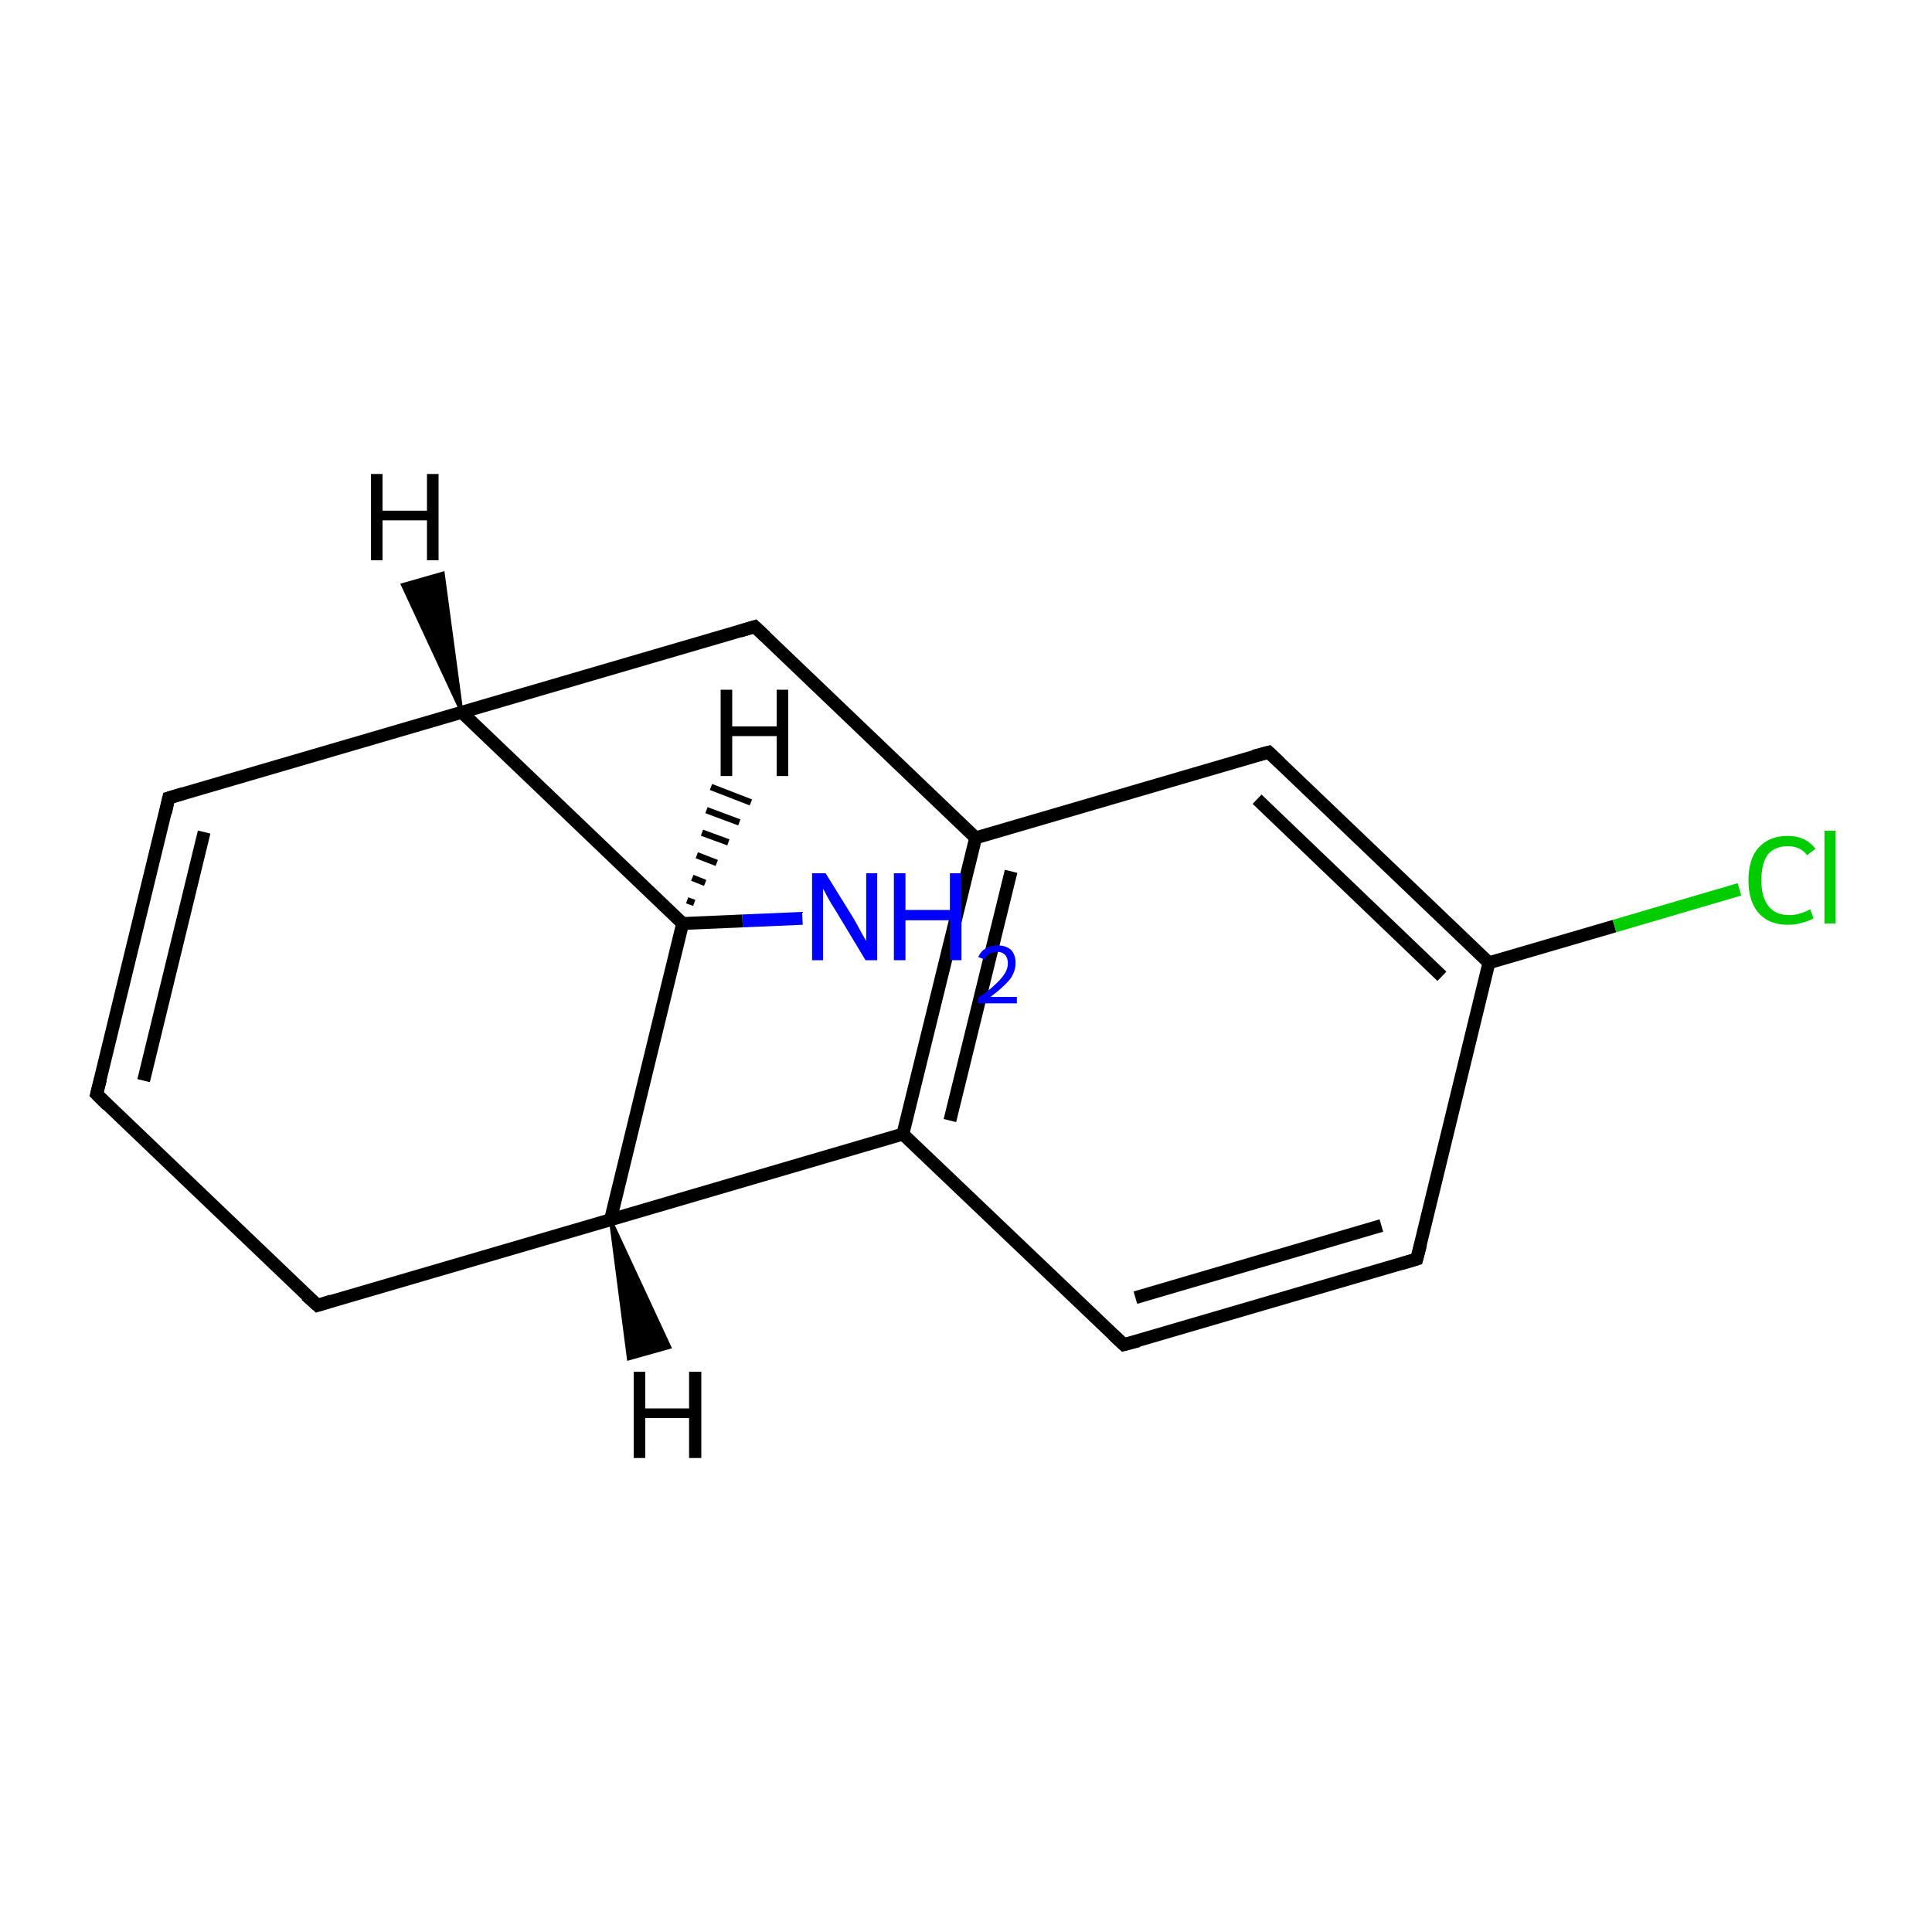 <?xml version='1.0' encoding='iso-8859-1'?>
<svg version='1.1' baseProfile='full'
              xmlns='http://www.w3.org/2000/svg'
                      xmlns:rdkit='http://www.rdkit.org/xml'
                      xmlns:xlink='http://www.w3.org/1999/xlink'
                  xml:space='preserve'
width='300px' height='300px' viewBox='0 0 300 300'>
<!-- END OF HEADER -->
<rect style='opacity:1.0;fill:#FFFFFF;stroke:none' width='300.0' height='300.0' x='0.0' y='0.0'> </rect>
<path class='bond-0 atom-0 atom-1' d='M 49.3,202.7 L 15.0,169.9' style='fill:none;fill-rule:evenodd;stroke:#000000;stroke-width:2.0px;stroke-linecap:butt;stroke-linejoin:miter;stroke-opacity:1' />
<path class='bond-1 atom-1 atom-2' d='M 15.0,169.9 L 26.2,123.9' style='fill:none;fill-rule:evenodd;stroke:#000000;stroke-width:2.0px;stroke-linecap:butt;stroke-linejoin:miter;stroke-opacity:1' />
<path class='bond-1 atom-1 atom-2' d='M 22.3,167.8 L 31.7,129.2' style='fill:none;fill-rule:evenodd;stroke:#000000;stroke-width:2.0px;stroke-linecap:butt;stroke-linejoin:miter;stroke-opacity:1' />
<path class='bond-2 atom-2 atom-3' d='M 26.2,123.9 L 71.7,110.6' style='fill:none;fill-rule:evenodd;stroke:#000000;stroke-width:2.0px;stroke-linecap:butt;stroke-linejoin:miter;stroke-opacity:1' />
<path class='bond-3 atom-3 atom-4' d='M 71.7,110.6 L 117.2,97.3' style='fill:none;fill-rule:evenodd;stroke:#000000;stroke-width:2.0px;stroke-linecap:butt;stroke-linejoin:miter;stroke-opacity:1' />
<path class='bond-4 atom-4 atom-5' d='M 117.2,97.3 L 151.5,130.1' style='fill:none;fill-rule:evenodd;stroke:#000000;stroke-width:2.0px;stroke-linecap:butt;stroke-linejoin:miter;stroke-opacity:1' />
<path class='bond-5 atom-5 atom-6' d='M 151.5,130.1 L 140.2,176.1' style='fill:none;fill-rule:evenodd;stroke:#000000;stroke-width:2.0px;stroke-linecap:butt;stroke-linejoin:miter;stroke-opacity:1' />
<path class='bond-5 atom-5 atom-6' d='M 157.0,135.3 L 147.5,174.0' style='fill:none;fill-rule:evenodd;stroke:#000000;stroke-width:2.0px;stroke-linecap:butt;stroke-linejoin:miter;stroke-opacity:1' />
<path class='bond-6 atom-6 atom-7' d='M 140.2,176.1 L 94.8,189.4' style='fill:none;fill-rule:evenodd;stroke:#000000;stroke-width:2.0px;stroke-linecap:butt;stroke-linejoin:miter;stroke-opacity:1' />
<path class='bond-7 atom-7 atom-8' d='M 94.8,189.4 L 106.0,143.4' style='fill:none;fill-rule:evenodd;stroke:#000000;stroke-width:2.0px;stroke-linecap:butt;stroke-linejoin:miter;stroke-opacity:1' />
<path class='bond-8 atom-8 atom-9' d='M 106.0,143.4 L 115.3,143.0' style='fill:none;fill-rule:evenodd;stroke:#000000;stroke-width:2.0px;stroke-linecap:butt;stroke-linejoin:miter;stroke-opacity:1' />
<path class='bond-8 atom-8 atom-9' d='M 115.3,143.0 L 124.6,142.6' style='fill:none;fill-rule:evenodd;stroke:#0000FF;stroke-width:2.0px;stroke-linecap:butt;stroke-linejoin:miter;stroke-opacity:1' />
<path class='bond-9 atom-6 atom-10' d='M 140.2,176.1 L 174.5,208.8' style='fill:none;fill-rule:evenodd;stroke:#000000;stroke-width:2.0px;stroke-linecap:butt;stroke-linejoin:miter;stroke-opacity:1' />
<path class='bond-10 atom-10 atom-11' d='M 174.5,208.8 L 220.0,195.5' style='fill:none;fill-rule:evenodd;stroke:#000000;stroke-width:2.0px;stroke-linecap:butt;stroke-linejoin:miter;stroke-opacity:1' />
<path class='bond-10 atom-10 atom-11' d='M 176.3,201.5 L 214.5,190.3' style='fill:none;fill-rule:evenodd;stroke:#000000;stroke-width:2.0px;stroke-linecap:butt;stroke-linejoin:miter;stroke-opacity:1' />
<path class='bond-11 atom-11 atom-12' d='M 220.0,195.5 L 231.2,149.5' style='fill:none;fill-rule:evenodd;stroke:#000000;stroke-width:2.0px;stroke-linecap:butt;stroke-linejoin:miter;stroke-opacity:1' />
<path class='bond-12 atom-12 atom-13' d='M 231.2,149.5 L 197.0,116.8' style='fill:none;fill-rule:evenodd;stroke:#000000;stroke-width:2.0px;stroke-linecap:butt;stroke-linejoin:miter;stroke-opacity:1' />
<path class='bond-12 atom-12 atom-13' d='M 223.9,151.6 L 195.2,124.1' style='fill:none;fill-rule:evenodd;stroke:#000000;stroke-width:2.0px;stroke-linecap:butt;stroke-linejoin:miter;stroke-opacity:1' />
<path class='bond-13 atom-12 atom-14' d='M 231.2,149.5 L 250.7,143.8' style='fill:none;fill-rule:evenodd;stroke:#000000;stroke-width:2.0px;stroke-linecap:butt;stroke-linejoin:miter;stroke-opacity:1' />
<path class='bond-13 atom-12 atom-14' d='M 250.7,143.8 L 270.1,138.1' style='fill:none;fill-rule:evenodd;stroke:#00CC00;stroke-width:2.0px;stroke-linecap:butt;stroke-linejoin:miter;stroke-opacity:1' />
<path class='bond-14 atom-7 atom-0' d='M 94.8,189.4 L 49.3,202.7' style='fill:none;fill-rule:evenodd;stroke:#000000;stroke-width:2.0px;stroke-linecap:butt;stroke-linejoin:miter;stroke-opacity:1' />
<path class='bond-15 atom-8 atom-3' d='M 106.0,143.4 L 71.7,110.6' style='fill:none;fill-rule:evenodd;stroke:#000000;stroke-width:2.0px;stroke-linecap:butt;stroke-linejoin:miter;stroke-opacity:1' />
<path class='bond-16 atom-13 atom-5' d='M 197.0,116.8 L 151.5,130.1' style='fill:none;fill-rule:evenodd;stroke:#000000;stroke-width:2.0px;stroke-linecap:butt;stroke-linejoin:miter;stroke-opacity:1' />
<path class='bond-17 atom-3 atom-15' d='M 71.7,110.6 L 62.5,90.8 L 68.8,89.0 Z' style='fill:#000000;fill-rule:evenodd;fill-opacity:1;stroke:#000000;stroke-width:0.5px;stroke-linecap:butt;stroke-linejoin:miter;stroke-miterlimit:10;stroke-opacity:1;' />
<path class='bond-18 atom-7 atom-16' d='M 94.8,189.4 L 104.0,209.2 L 97.6,211.0 Z' style='fill:#000000;fill-rule:evenodd;fill-opacity:1;stroke:#000000;stroke-width:0.5px;stroke-linecap:butt;stroke-linejoin:miter;stroke-miterlimit:10;stroke-opacity:1;' />
<path class='bond-19 atom-8 atom-17' d='M 106.7,139.8 L 107.8,140.2' style='fill:none;fill-rule:evenodd;stroke:#000000;stroke-width:1.0px;stroke-linecap:butt;stroke-linejoin:miter;stroke-opacity:1' />
<path class='bond-19 atom-8 atom-17' d='M 107.5,136.3 L 109.5,137.1' style='fill:none;fill-rule:evenodd;stroke:#000000;stroke-width:1.0px;stroke-linecap:butt;stroke-linejoin:miter;stroke-opacity:1' />
<path class='bond-19 atom-8 atom-17' d='M 108.2,132.8 L 111.3,134.0' style='fill:none;fill-rule:evenodd;stroke:#000000;stroke-width:1.0px;stroke-linecap:butt;stroke-linejoin:miter;stroke-opacity:1' />
<path class='bond-19 atom-8 atom-17' d='M 109.0,129.3 L 113.1,130.8' style='fill:none;fill-rule:evenodd;stroke:#000000;stroke-width:1.0px;stroke-linecap:butt;stroke-linejoin:miter;stroke-opacity:1' />
<path class='bond-19 atom-8 atom-17' d='M 109.7,125.8 L 114.8,127.7' style='fill:none;fill-rule:evenodd;stroke:#000000;stroke-width:1.0px;stroke-linecap:butt;stroke-linejoin:miter;stroke-opacity:1' />
<path class='bond-19 atom-8 atom-17' d='M 110.4,122.2 L 116.6,124.6' style='fill:none;fill-rule:evenodd;stroke:#000000;stroke-width:1.0px;stroke-linecap:butt;stroke-linejoin:miter;stroke-opacity:1' />
<path d='M 47.5,201.1 L 49.3,202.7 L 51.5,202.0' style='fill:none;stroke:#000000;stroke-width:2.0px;stroke-linecap:butt;stroke-linejoin:miter;stroke-miterlimit:10;stroke-opacity:1;' />
<path d='M 16.7,171.6 L 15.0,169.9 L 15.6,167.6' style='fill:none;stroke:#000000;stroke-width:2.0px;stroke-linecap:butt;stroke-linejoin:miter;stroke-miterlimit:10;stroke-opacity:1;' />
<path d='M 25.7,126.2 L 26.2,123.9 L 28.5,123.2' style='fill:none;stroke:#000000;stroke-width:2.0px;stroke-linecap:butt;stroke-linejoin:miter;stroke-miterlimit:10;stroke-opacity:1;' />
<path d='M 114.9,98.0 L 117.2,97.3 L 118.9,98.9' style='fill:none;stroke:#000000;stroke-width:2.0px;stroke-linecap:butt;stroke-linejoin:miter;stroke-miterlimit:10;stroke-opacity:1;' />
<path d='M 172.8,207.2 L 174.5,208.8 L 176.8,208.2' style='fill:none;stroke:#000000;stroke-width:2.0px;stroke-linecap:butt;stroke-linejoin:miter;stroke-miterlimit:10;stroke-opacity:1;' />
<path d='M 217.7,196.2 L 220.0,195.5 L 220.6,193.2' style='fill:none;stroke:#000000;stroke-width:2.0px;stroke-linecap:butt;stroke-linejoin:miter;stroke-miterlimit:10;stroke-opacity:1;' />
<path d='M 198.7,118.4 L 197.0,116.8 L 194.7,117.4' style='fill:none;stroke:#000000;stroke-width:2.0px;stroke-linecap:butt;stroke-linejoin:miter;stroke-miterlimit:10;stroke-opacity:1;' />
<path class='atom-9' d='M 128.2 135.6
L 132.6 142.7
Q 133.0 143.4, 133.7 144.7
Q 134.4 146.0, 134.5 146.1
L 134.5 135.6
L 136.2 135.6
L 136.2 149.1
L 134.4 149.1
L 129.7 141.3
Q 129.1 140.4, 128.5 139.3
Q 128.0 138.3, 127.8 138.0
L 127.8 149.1
L 126.1 149.1
L 126.1 135.6
L 128.2 135.6
' fill='#0000FF'/>
<path class='atom-9' d='M 138.8 135.6
L 140.6 135.6
L 140.6 141.3
L 147.5 141.3
L 147.5 135.6
L 149.3 135.6
L 149.3 149.1
L 147.5 149.1
L 147.5 142.9
L 140.6 142.9
L 140.6 149.1
L 138.8 149.1
L 138.8 135.6
' fill='#0000FF'/>
<path class='atom-9' d='M 151.9 148.6
Q 152.3 147.7, 153.0 147.3
Q 153.8 146.8, 154.9 146.8
Q 156.2 146.8, 157.0 147.5
Q 157.7 148.3, 157.7 149.5
Q 157.7 150.9, 156.8 152.1
Q 155.8 153.3, 153.8 154.8
L 157.9 154.8
L 157.9 155.8
L 151.9 155.8
L 151.9 154.9
Q 153.6 153.8, 154.5 152.9
Q 155.5 152.0, 156.0 151.2
Q 156.5 150.4, 156.5 149.6
Q 156.5 148.8, 156.1 148.3
Q 155.6 147.8, 154.9 147.8
Q 154.2 147.8, 153.7 148.1
Q 153.2 148.4, 152.9 149.0
L 151.9 148.6
' fill='#0000FF'/>
<path class='atom-14' d='M 271.5 136.7
Q 271.5 133.3, 273.1 131.6
Q 274.7 129.8, 277.6 129.8
Q 280.4 129.8, 281.9 131.8
L 280.6 132.8
Q 279.6 131.4, 277.6 131.4
Q 275.6 131.4, 274.5 132.7
Q 273.5 134.1, 273.5 136.7
Q 273.5 139.3, 274.6 140.7
Q 275.7 142.1, 277.9 142.1
Q 279.3 142.1, 281.1 141.2
L 281.6 142.6
Q 280.9 143.0, 279.8 143.3
Q 278.8 143.6, 277.6 143.6
Q 274.7 143.6, 273.1 141.8
Q 271.5 140.0, 271.5 136.7
' fill='#00CC00'/>
<path class='atom-14' d='M 283.3 129.0
L 285.0 129.0
L 285.0 143.4
L 283.3 143.4
L 283.3 129.0
' fill='#00CC00'/>
<path class='atom-15' d='M 57.6 73.6
L 59.4 73.6
L 59.4 79.3
L 66.3 79.3
L 66.3 73.6
L 68.1 73.6
L 68.1 87.0
L 66.3 87.0
L 66.3 80.8
L 59.4 80.8
L 59.4 87.0
L 57.6 87.0
L 57.6 73.6
' fill='#000000'/>
<path class='atom-16' d='M 98.4 213.0
L 100.2 213.0
L 100.2 218.7
L 107.0 218.7
L 107.0 213.0
L 108.9 213.0
L 108.9 226.4
L 107.0 226.4
L 107.0 220.2
L 100.2 220.2
L 100.2 226.4
L 98.4 226.4
L 98.4 213.0
' fill='#000000'/>
<path class='atom-17' d='M 111.9 107.1
L 113.7 107.1
L 113.7 112.8
L 120.6 112.8
L 120.6 107.1
L 122.4 107.1
L 122.4 120.5
L 120.6 120.5
L 120.6 114.3
L 113.7 114.3
L 113.7 120.5
L 111.9 120.5
L 111.9 107.1
' fill='#000000'/>
</svg>
